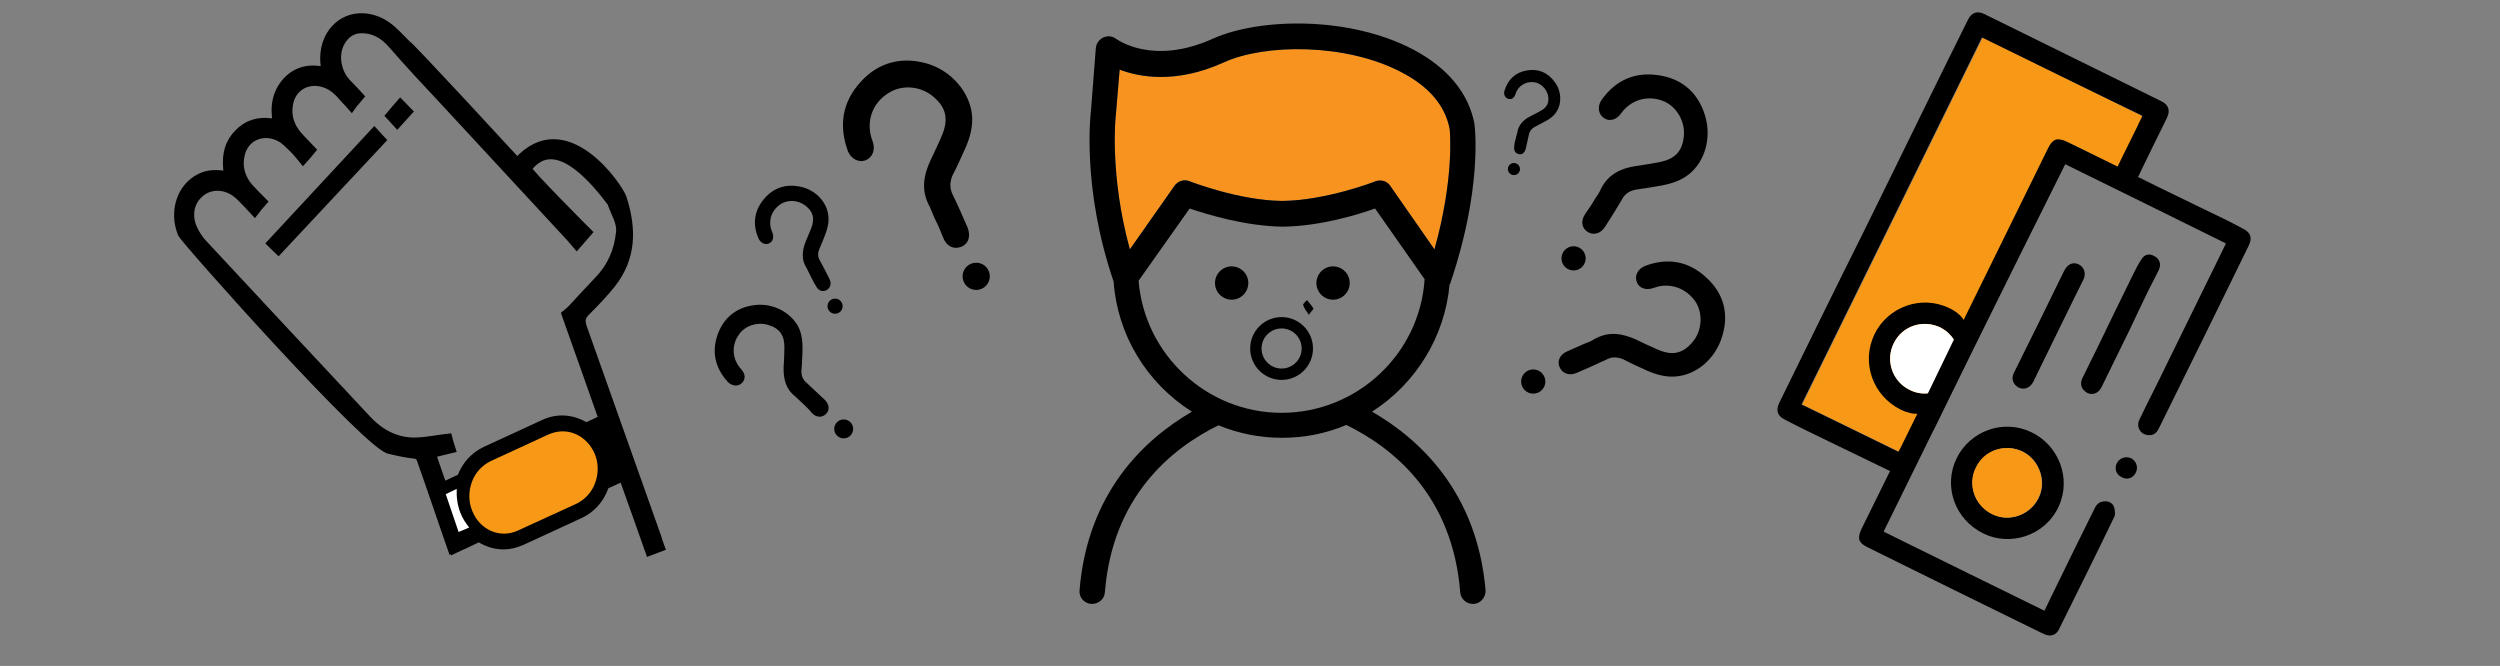 <?xml version="1.0" encoding="utf-8"?>
<!-- Generator: Adobe Illustrator 21.1.0, SVG Export Plug-In . SVG Version: 6.00 Build 0)  -->
<svg version="1.1" id="Layer_1" xmlns="http://www.w3.org/2000/svg" xmlns:xlink="http://www.w3.org/1999/xlink" x="0px" y="0px"
	 viewBox="0 0 660.7 176" style="enable-background:new 0 0 660.7 176;" xml:space="preserve">
<rect x="0" y="0" width="660.7" height="176" fill="#808080" stroke="none"/>
<style type="text/css">
	.st0{fill:#F79916;}
	.st1{fill:#FFFFFF;}
	.st2{stroke:#000000;stroke-width:2;stroke-miterlimit:10;}
	.st3{fill:#F7931E;}
	.st4{fill:none;stroke:#000000;stroke-width:3;stroke-miterlimit:10;}
</style>
<path d="M345.9,83.2c-0.7-1.1-1.3-1.8-1.5-2.6c-0.1-0.3,0.7-0.9,1-1.3c0.6,0.7,1.3,1.5,1.7,2.2C347.2,81.7,346.5,82.3,345.9,83.2z"
	/>
<path class="st0" d="M546.3,37.5c8.1,3.9,4.2,2.1,12.3,6.2c0.4,0.2,0.8,0.4,1.2,0.6c2.2-4.6,4.5-9,6.6-13.5
	c-14.2-7-28.3-13.9-42.4-20.9c-15.9,32.4-31.8,64.7-47.7,97c4.6,2.2,21.1,10.3,25.6,12.5c0.2-0.4,0.4-0.7,0.5-0.9
	c4.3-8.6,9.2-16.7,13.5-25.3c8.8-17.9,16.8-36.2,25.6-54.1"/>
<path d="M495.4,88.3c3.6-7.3,12.4-10.4,19.7-6.9c7.2,3.4,5.5,9.9,2,17.5c-3.7,8-7.8,12.7-14.7,9.4
	C494.9,104.6,491.8,95.8,495.4,88.3z M504.6,103c4.6,2.4,10.2,0.3,12.4-4.2c2.2-4.4,0.2-10-4.1-12.2c-4.6-2.3-10.2-0.5-12.4,4.1
	C498.2,95.2,500.1,100.7,504.6,103z"/>
<g id="Cay7dE_1_">
	<g>
		<path d="M497.8,140.5c14.2,7,28.2,13.9,42.5,20.9c0.6-1.2,1.2-2.4,1.7-3.5c3.8-7.9,7.7-15.7,11.6-23.6c0.5-1.1,1.4-1.8,2.6-1.8
			c1.1-0.1,2.2,0.5,2.5,1.5c0.2,0.7,0.4,1.9,0.1,2.5c-4.8,10-9.8,20-14.7,29.9c-0.7,1.4-2.1,1.9-3.6,1.3c-0.4-0.2-0.8-0.4-1.1-0.5
			c-15.3-7.5-30.6-15-45.9-22.6c-2.3-1.1-2.7-2.3-1.6-4.7c2.3-4.7,4.6-9.3,6.9-14c0.2-0.4,0.4-0.8,0.7-1.4
			c-1.4-0.7-14.9-7.2-16.3-7.9c-3.9-1.9-7.7-3.7-11.5-5.7c-2-1-2.4-2.4-1.5-4.4c7.4-15.1,14.8-30.2,22.3-45.2
			c5.3-10.7,10.5-21.4,15.7-32c3.9-8,7.9-16,11.9-24.1c0.9-1.9,2.5-2.4,4.3-1.5c15.6,7.7,31.3,15.4,46.9,23.1
			c1.8,0.9,2.3,2.4,1.4,4.3c-2.3,4.7-4.7,9.5-7,14.3c-0.2,0.5-0.4,0.9-0.7,1.4c2,1,15.8,7.7,17.7,8.6c3.4,1.6,6.7,3.2,10,5
			c2.1,1,2.6,2.4,1.6,4.5c-7.8,16-15.7,32-23.6,48c-0.5,1.1-1.2,2.1-2.6,2.1c-2.2,0.1-3.7-2-2.7-4.1c2.3-4.8,4.8-9.6,7.1-14.4
			c5.2-10.6,10.4-21.2,15.6-31.8c0-0.1,0.1-0.2,0.1-0.4c-14.1-7-28.2-13.9-42.4-20.9C529.6,75.8,513.7,108.1,497.8,140.5z
			 M523.8,9.9c-15.9,32.4-31.8,64.7-47.7,97c4.6,2.2,21.1,10.3,25.6,12.5c0.2-0.4,0.4-0.7,0.5-0.9c4.3-8.6,8.4-17.1,12.7-25.7
			c8.8-17.9,17.6-35.8,26.4-53.7c1.2-2.4,2.4-2.8,4.8-1.7c8.1,3.9,16.3,8,24.4,12c0.4,0.2-11.3-5.5-10.9-5.3c2.2-4.6,4.5-9,6.6-13.5
			C552.1,23.8,537.9,16.8,523.8,9.9z"/>
		<path d="M517.1,121.1c3.6-7.3,12.4-10.4,19.7-6.9c7.2,3.4,10.7,12.1,7.3,19.6c-3.7,8-13,10.6-19.9,7.2
			C516.6,137.3,513.5,128.5,517.1,121.1z M526.4,135.8c4.6,2.4,10.2,0.3,12.4-4.2c2.2-4.4,0.2-10-4.1-12.2
			c-4.6-2.3-10.2-0.5-12.4,4.1C519.9,127.9,521.8,133.5,526.4,135.8z"/>
		<path d="M562.9,87c-2.5,5.1-5,10.2-7.5,15.3c-0.9,1.9-2.9,2.4-4.4,1.1c-1-0.8-1.3-2.1-0.7-3.4c2.8-5.7,5.7-11.5,8.4-17.2
			c1.6-3.3,3.2-6.5,4.8-9.8c0.8-1.6,1.6-3.3,2.6-4.7c0.9-1.3,2.3-1.3,3.6-0.4c1.1,0.7,1.5,2.1,0.8,3.5c-0.9,1.8-1.8,3.6-2.7,5.3
			C566.1,80.2,564.5,83.6,562.9,87C562.8,86.9,562.9,87,562.9,87z"/>
		<path d="M544,87.3c-2.2,4.5-4.4,9-6.6,13.5c-1.1,2.3-3.6,2.5-5,0.7c-0.8-1.1-0.6-2.2,0-3.3c1.9-3.9,3.9-7.8,5.8-11.7
			c2.4-5,4.9-9.9,7.3-14.9c0.9-1.8,2.3-2.4,3.7-1.8c1.6,0.7,2.2,2.4,1.4,4.1C548.4,78.3,546.2,82.8,544,87.3z"/>
		<path d="M560.7,126.1c-1.5-0.7-2-2.4-1.2-3.8c0.7-1.3,2.4-1.8,3.7-1.2c1.4,0.7,2,2.5,1.2,3.9C563.7,126.4,562.1,126.9,560.7,126.1
			z"/>
	</g>
</g>
<path class="st0" d="M526.3,135.8c4.6,2.4,10.2,0.3,12.4-4.2c2.2-4.4,0.2-10-4.1-12.2c-4.6-2.3-10.2-0.5-12.4,4.1
	C519.9,128,521.8,133.5,526.3,135.8z"/>
<path class="st1" d="M504.6,103c4.6,2.4,10.2,0.3,12.4-4.2c2.2-4.4,0.2-10-4.1-12.2c-4.6-2.3-10.2-0.5-12.4,4.1
	C498.2,95.2,500.1,100.8,504.6,103z"/>
<path d="M507.6,114.3L507.6,114.3c-1.4-0.7-1.9-2.3-1.3-3.7l10-20.7c0.7-1.4,2.3-1.9,3.7-1.3l0,0c1.4,0.7,1.9,2.3,1.3,3.7l-10,20.7
	C510.7,114.4,509,115,507.6,114.3z"/>
<g>
	<g>
		<g>
			<path class="st2" d="M73.6,66.3c-0.7-0.7-1.5-1.4-2.1-2c9.2-9.9,18.3-19.7,27.4-29.5c0.6,0.7,1.4,1.4,2.1,2.2
				C91.8,46.8,82.7,56.6,73.6,66.3z"/>
		</g>
		<g>
			<path class="st2" d="M105.8,27.2c0.8,0.8,1.5,1.6,2.2,2.3c-1,1.1-2,2.2-3,3.3c-0.7-0.8-1.5-1.5-2.1-2.2
				C103.9,29.4,104.9,28.2,105.8,27.2z"/>
		</g>
		<path class="st2" d="M48,61.8c0.8,1.8,50.2,57.3,55.1,57.2c2.1,0.5,4.3,1,6.4,1.2c1,0.1,1.4,0.5,1.7,1.4c3.5,9.9,7.9,23,8.2,23.8
			c0.3-0.1,0.5-0.2,0.8-0.3v0.1l1.9-0.9c0.1,0,0.2-0.1,0.3-0.1l0,0l4.2-2c2,1.3,4.2,2,6.5,2c1.6,0,3.2-0.4,4.8-1.1l0,0l15.4-7.1
			c3-1.4,5.3-3.9,6.5-7.2c0.1-0.2,0.1-0.3,0.2-0.5l4.6-2.1c2.3,6.3,4.5,12.7,7,19.7c1.1-0.4,2-0.8,3.1-1.2c-1.1-3-0.3-1.1-1.4-4.1
			c-6.4-18.1-12.8-36.1-19.2-54.1c-0.6-1.8-0.4-2.8,0.9-4.1c2.3-2.3,4.6-4.7,6.7-7.3c5.4-6.9,5.6-14.4,2.9-22.8
			c-1-3-15.2-23.8-27.9-9.6c0,0-28.8-31.3-29.1-31c-1.8-1.8-3.4-3.6-5.2-4.9c-4.6-3.3-10.9-3.3-14.6,1.6c-2,2.8-2.5,6-2,9.4
			c0,0.2,0,0.5,0.1,0.9c-3.8-0.9-7.4-0.3-10.2,2.7c-2.8,3.1-3.4,6.8-2.6,11.1c-3.9-0.8-7.4-0.3-10.3,2.8c-2.9,3-3.3,6.8-2.6,11
			c-2.6-0.5-5.1-0.6-7.4,0.6C47.7,49.4,45.6,56,48,61.8z M124.7,135c-1-2.4-1-5.1-0.1-7.6c0.9-2.5,2.6-4.5,4.9-5.5l15.4-7.1
			c2.3-1,4.8-1.1,7.1-0.1c2.3,1,4.1,2.9,5.1,5.3s1,5.1,0.1,7.6c-0.9,2.5-2.6,4.5-4.9,5.5l-15.4,7.1l0,0
			C132.2,142.4,126.8,140.1,124.7,135z M52.8,51.2c2.3-2.1,5.8-2.4,8.8-0.6c0.8,0.5,1.5,1.1,2.1,1.7c1.2,1.2,2.3,2.4,3.6,3.8
			c0.7-0.9,1.4-1.8,2.3-2.8c-1.2-1.2-2.4-2.4-3.6-3.7c-2.2-2.5-3.1-5.5-2.3-8.8c1.1-4.7,6-6.7,10.4-4.3c1.3,0.7,2.3,1.9,3.4,2.9
			c0.9,0.9,1.7,1.9,2.6,3c0.9-1,1.6-1.8,2.4-2.8c-1.2-1.3-2.5-2.5-3.7-3.9c-1.9-2.2-2.9-4.9-2.4-7.9c0.6-4.5,4.6-7,8.9-5.8
			c2.3,0.6,4,2.2,5.5,4c0.7,0.7,1.4,1.5,2.1,2.3c0.7-1,1.5-1.8,2.3-2.8c-1-1.1-2.2-2.4-3.4-3.6c-2.7-2.7-4-8.3-0.7-12.1
			c1.1-1.2,2.4-1.9,4-2c3.4-0.2,6.1,1.3,8.4,3.9c4.4,5.1,9,10,13.6,14.9c11.2,12.1,22.4,24.2,33.6,36.3c0.5,0.6,1,1.2,1.7,2
			c1-1.2,2.1-2.3,3.1-3.5c0,0-16.4-16.4-16-16.9c2-2.3,7.9-9.8,22,9.1c1,3,2.6,5.1,2.3,7.8c-0.5,5-2.4,9.2-5.8,12.7
			c-2.4,2.5-4.7,5-7,7.5c-0.5,0.5-1,0.9-1.6,1.4c3.5,9.9,6.7,18.8,9.8,27.7l-4.3,2c-3.3-2.1-7.4-2.6-11.2-0.8l-15.4,7.1
			c-3,1.4-5.3,3.9-6.5,7.2l0,0l-4.7,2.2c-0.8-2.3-1.7-4.9-2.9-8.4c1.8-0.4,3.4-0.9,5.2-1.3c-0.4-1.2-0.7-2.3-0.9-3.1
			c-2.8,0.3-5.4,0.9-8.1,1c-5.1,0.3-9.5-1.8-13.2-5.7C82.7,95.4,68.3,80,53.9,64.5c-1.2-1.2-2.2-2.8-2.9-4.4
			C49.6,56.7,50.4,53.3,52.8,51.2z"/>
		<path class="st0" d="M136.9,140.2L136.9,140.2l15.5-7.1c2.2-1.1,4-3,4.9-5.5c0.9-2.5,0.9-5.2-0.1-7.6s-2.8-4.3-5.1-5.3
			s-4.8-0.9-7.1,0.1l-15.4,7.1c-2.2,1.1-4,3-4.9,5.5s-0.9,5.2,0.1,7.6C126.8,140.1,132.2,142.4,136.9,140.2"/>
	</g>
	<path class="st1" d="M121.2,140.6c-1.4-4.1-2.4-7-3.4-10l2.9-1.4c-0.1,2.2,0.2,4.4,1,6.4c0.6,1.5,1.4,2.7,2.3,3.8L121.2,140.6z"/>
</g>
<g>
	<path class="st3" d="M370.4,19.1c7.3,3.8,11.5,8.8,12.7,14.9c0.1,0.5,1.3,13-4,31.9l-11.7-16.8c-0.6-0.9-1.6-1.4-2.7-1.4
		c-0.4,0-0.8,0.1-1.2,0.2c-0.1,0.1-13.1,5.1-24.7,5.2c-11.2-0.1-23.9-5-24.4-5.2c-1.4-0.6-3.1-0.1-4,1.2l-11.8,16.8
		c-5.4-19.7-3.8-35-3.7-35.6l1-11.9c5,1.9,14.7,3.9,27.5-1.9C334.3,11.5,355.8,11.4,370.4,19.1z"/>
	<g>
		<circle cx="325.5" cy="74.8" r="4.4"/>
		<circle cx="352.3" cy="74.8" r="4.4"/>
		<path d="M362.6,108.8c11.7-7.5,19.3-20,20.5-33.7l0,0c0.1-0.1,0.3-0.3,0.3-0.6c8.3-24.5,6.4-40.7,6.3-41.4v-0.2
			c-1.5-8.2-7.1-15-16.2-19.8c-16.9-8.9-40.6-8.4-52.9-2.9c-15.9,7.2-25.2,0.3-25.6,0.1c-1-0.8-2.3-0.9-3.4-0.4s-1.9,1.6-2,2.8
			l-1.3,16.8c-0.1,0.8-2.4,20.3,6,44.9c1,14.1,8.7,26.8,20.7,34.4c-12.6,7.3-27.6,21.4-29.7,47.2c-0.2,1.8,1.2,3.5,3.1,3.6
			c1.8,0.1,3.5-1.2,3.6-3.1c2-25.2,17.4-37.9,30-44.1c5.4,2.2,11,3.3,16.8,3.3c5.9,0,11.6-1.1,17-3.4c12.7,6.2,28.1,18.9,30.1,44.2
			c0.1,1.7,1.6,3.1,3.3,3.1c0.1,0,0.2,0,0.3,0c1.8-0.1,3.2-1.8,3.1-3.6C390.4,130.2,375.3,116.1,362.6,108.8z M370.4,19.1
			c7.3,3.8,11.5,8.8,12.7,14.9c0.1,0.5,1.3,13-4,31.9l-11.7-16.8c-0.6-0.9-1.6-1.4-2.7-1.4c-0.4,0-0.8,0.1-1.2,0.2
			c-0.1,0.1-13.1,5.1-24.7,5.2c-11.2-0.1-23.9-5-24.4-5.2c-1.4-0.6-3.1-0.1-4,1.2l-11.8,16.8c-5.4-19.7-3.8-35-3.7-35.6l1-11.9
			c5,1.9,14.7,3.9,27.5-1.9C334.3,11.5,355.8,11.4,370.4,19.1z M314.4,55.1c4.4,1.5,14.7,4.7,24.7,4.8c9.7-0.1,19.9-3.2,24.3-4.8
			l13.1,18.7c-1.3,19.8-17.9,35.3-37.8,35.3c-19.7,0-36.2-15.3-37.8-34.9L314.4,55.1z"/>
		<circle class="st4" cx="338.7" cy="92.1" r="6.8"/>
	</g>
	<g>
		<path d="M421.5,52.6c0.6-0.9,1.2-1.7,1.6-2.7c1.9-3.8,5.2-5.4,9.1-6c2-0.3,4-0.6,6.1-1c4.3-0.8,6.3-2.8,6.7-6.9
			c0.4-3.8-1.8-7.7-5.2-9.2c-4.2-1.8-8.8-0.5-11.4,3.2c-1.2,1.7-3.1,2.2-4.5,1.2c-1.5-1-1.8-3-0.7-4.7c3.7-5.3,8.9-7.6,15.2-6.6
			c6.2,0.9,10.4,4.7,12.2,10.6c1.8,5.9,0,12.2-4.3,15.6c-2,1.6-4.5,2.4-7,2.9c-2.3,0.4-4.6,0.8-6.9,1.1c-1.7,0.3-3,1.1-3.8,2.7
			c-1.4,2.4-2.9,4.8-4.4,7.1c-1.1,1.8-3,2.4-4.6,1.4s-1.9-2.9-0.7-4.7C419.8,55.3,420.7,54,421.5,52.6z"/>
		<ellipse transform="matrix(0.528 -0.849 0.849 0.528 138.507 385.332)" cx="415.8" cy="68.1" rx="3.2" ry="3.2"/>
	</g>
	<g>
		<path d="M214.1,72.7c-0.3-0.6-0.6-1.2-0.9-1.8c-1.5-2.3-1.2-4.6-0.3-7c0.5-1.2,1-2.4,1.5-3.6c1-2.6,0.5-4.4-1.6-6
			c-2-1.5-4.8-1.6-6.7-0.2c-2.4,1.7-3.2,4.6-2,7.3c0.5,1.2,0.2,2.4-0.8,2.9s-2.2,0-2.8-1.2c-1.7-3.8-1.2-7.4,1.4-10.5
			c2.6-3.1,6-4.1,9.9-3.2c3.8,0.9,6.7,4,7.1,7.5c0.2,1.7-0.1,3.2-0.7,4.8c-0.5,1.4-1.1,2.8-1.7,4.2c-0.4,1-0.4,2,0.2,3
			c0.9,1.6,1.7,3.2,2.5,4.8c0.6,1.2,0.3,2.4-0.8,3c-1.1,0.5-2.2,0.1-2.8-1.2C215,74.6,214.6,73.7,214.1,72.7z"/>
		<ellipse transform="matrix(0.89 -0.456 0.456 0.89 -12.666 109.467)" cx="220.7" cy="81" rx="2" ry="2"/>
	</g>
	<g>
		<path d="M400.6,36.5c0.1-0.5,0.3-1,0.4-1.5c0.3-2,1.6-3.3,3.3-4.2c0.9-0.5,1.8-0.9,2.7-1.4c1.9-1,2.5-2.3,2.1-4.2
			c-0.4-1.8-2-3.3-3.8-3.5c-2.2-0.2-4.2,1.1-4.8,3.2c-0.3,1-1.1,1.5-1.9,1.2c-0.8-0.2-1.3-1.1-1-2.1c0.9-3,2.9-4.9,6-5.4
			c3-0.5,5.5,0.6,7.3,3.1c1.8,2.4,1.9,5.7,0.4,7.9c-0.7,1.1-1.7,1.8-2.8,2.4c-1,0.5-2,1.1-3,1.6c-0.7,0.4-1.2,1-1.4,1.8
			c-0.3,1.3-0.6,2.7-0.9,4c-0.3,1-1,1.6-1.9,1.3c-0.9-0.2-1.3-1.1-1.1-2.1C400.2,38,400.4,37.3,400.6,36.5z"/>
		<ellipse transform="matrix(0.234 -0.972 0.972 0.234 263.079 423.333)" cx="400.3" cy="44.6" rx="1.6" ry="1.6"/>
	</g>
	<g>
		<path d="M212,106.5c-0.6-0.6-1.2-1.1-1.8-1.7c-2.6-2-3.2-4.8-3.1-7.9c0.1-1.6,0.2-3.2,0.2-4.8c0.1-3.4-1.2-5.3-4.2-6.2
			c-2.8-0.9-6.2,0.1-7.8,2.5c-2.1,2.9-1.8,6.6,0.6,9.2c1.1,1.2,1.2,2.6,0.2,3.6c-1,1-2.5,0.9-3.7-0.2c-3.4-3.7-4.4-8-2.7-12.7
			c1.7-4.6,5.2-7.2,10-7.7c4.7-0.5,9.3,2,11.3,5.8c0.9,1.8,1.1,3.8,1.1,5.9c-0.1,1.8-0.1,3.7-0.3,5.5c-0.1,1.3,0.3,2.5,1.4,3.4
			c1.6,1.5,3.2,3,4.8,4.5c1.2,1.2,1.3,2.7,0.3,3.7c-1,1-2.5,1-3.7-0.2C213.8,108.2,212.9,107.3,212,106.5z"/>
		<ellipse transform="matrix(0.689 -0.725 0.725 0.689 -12.821 196.821)" cx="222.9" cy="113.4" rx="2.5" ry="2.5"/>
	</g>
	<g>
		<path d="M247.1,57.9c-0.5-1.1-0.9-2.1-1.4-3.3c-2.3-4.1-1.7-8.1,0.2-12.2c0.9-2,2-4.1,2.9-6.3c2-4.5,1.3-7.7-2.2-10.6
			c-3.3-2.8-8.3-3.2-11.8-0.9c-4.4,2.7-6.1,7.8-4.2,12.7c0.8,2.1,0.1,4.2-1.7,5c-1.8,0.8-3.9-0.2-4.8-2.3
			c-2.5-6.8-1.5-13.1,3.4-18.4c4.7-5.2,10.9-6.7,17.5-4.8c6.5,1.9,11.4,7.7,11.9,13.8c0.2,2.9-0.5,5.6-1.7,8.4
			c-1.1,2.3-2.1,4.8-3.4,7.2c-0.8,1.8-0.9,3.5,0,5.3c1.4,2.8,2.6,5.7,3.9,8.6c0.9,2.3,0.3,4.3-1.6,5.1s-3.9,0-4.8-2.3
			C248.6,61.1,247.9,59.4,247.1,57.9z"/>
		<ellipse transform="matrix(0.912 -0.41 0.41 0.912 -7.194 112.323)" cx="258" cy="72.9" rx="3.6" ry="3.6"/>
	</g>
	<g>
		<path d="M418.6,90.9c1-0.4,1.9-0.7,2.8-1.3c3.7-2.1,7.3-1.5,10.9,0.1c1.8,0.9,3.6,1.7,5.6,2.6c4,1.8,6.8,1.2,9.4-1.9
			c2.5-2.9,2.8-7.4,0.9-10.5c-2.5-3.8-7-5.4-11.2-3.8c-1.9,0.7-3.8,0.1-4.4-1.5c-0.7-1.7,0.2-3.5,2.1-4.3c6-2.3,11.6-1.3,16.3,3.1
			c4.6,4.2,6,9.7,4.1,15.6c-1.8,5.9-6.8,10.1-12.3,10.5c-2.6,0.2-5.1-0.5-7.4-1.5c-2.1-1-4.3-1.9-6.3-3c-1.6-0.7-3.1-0.8-4.7,0.1
			c-2.5,1.2-5.1,2.3-7.6,3.4c-1.9,0.9-3.8,0.3-4.6-1.4c-0.8-1.7,0.1-3.5,2.1-4.3C415.6,92.2,417.1,91.6,418.6,90.9z"/>
		<ellipse transform="matrix(0.914 -0.406 0.406 0.914 -5.9 173.356)" cx="405.1" cy="100.6" rx="3.2" ry="3.2"/>
	</g>
</g>
</svg>
